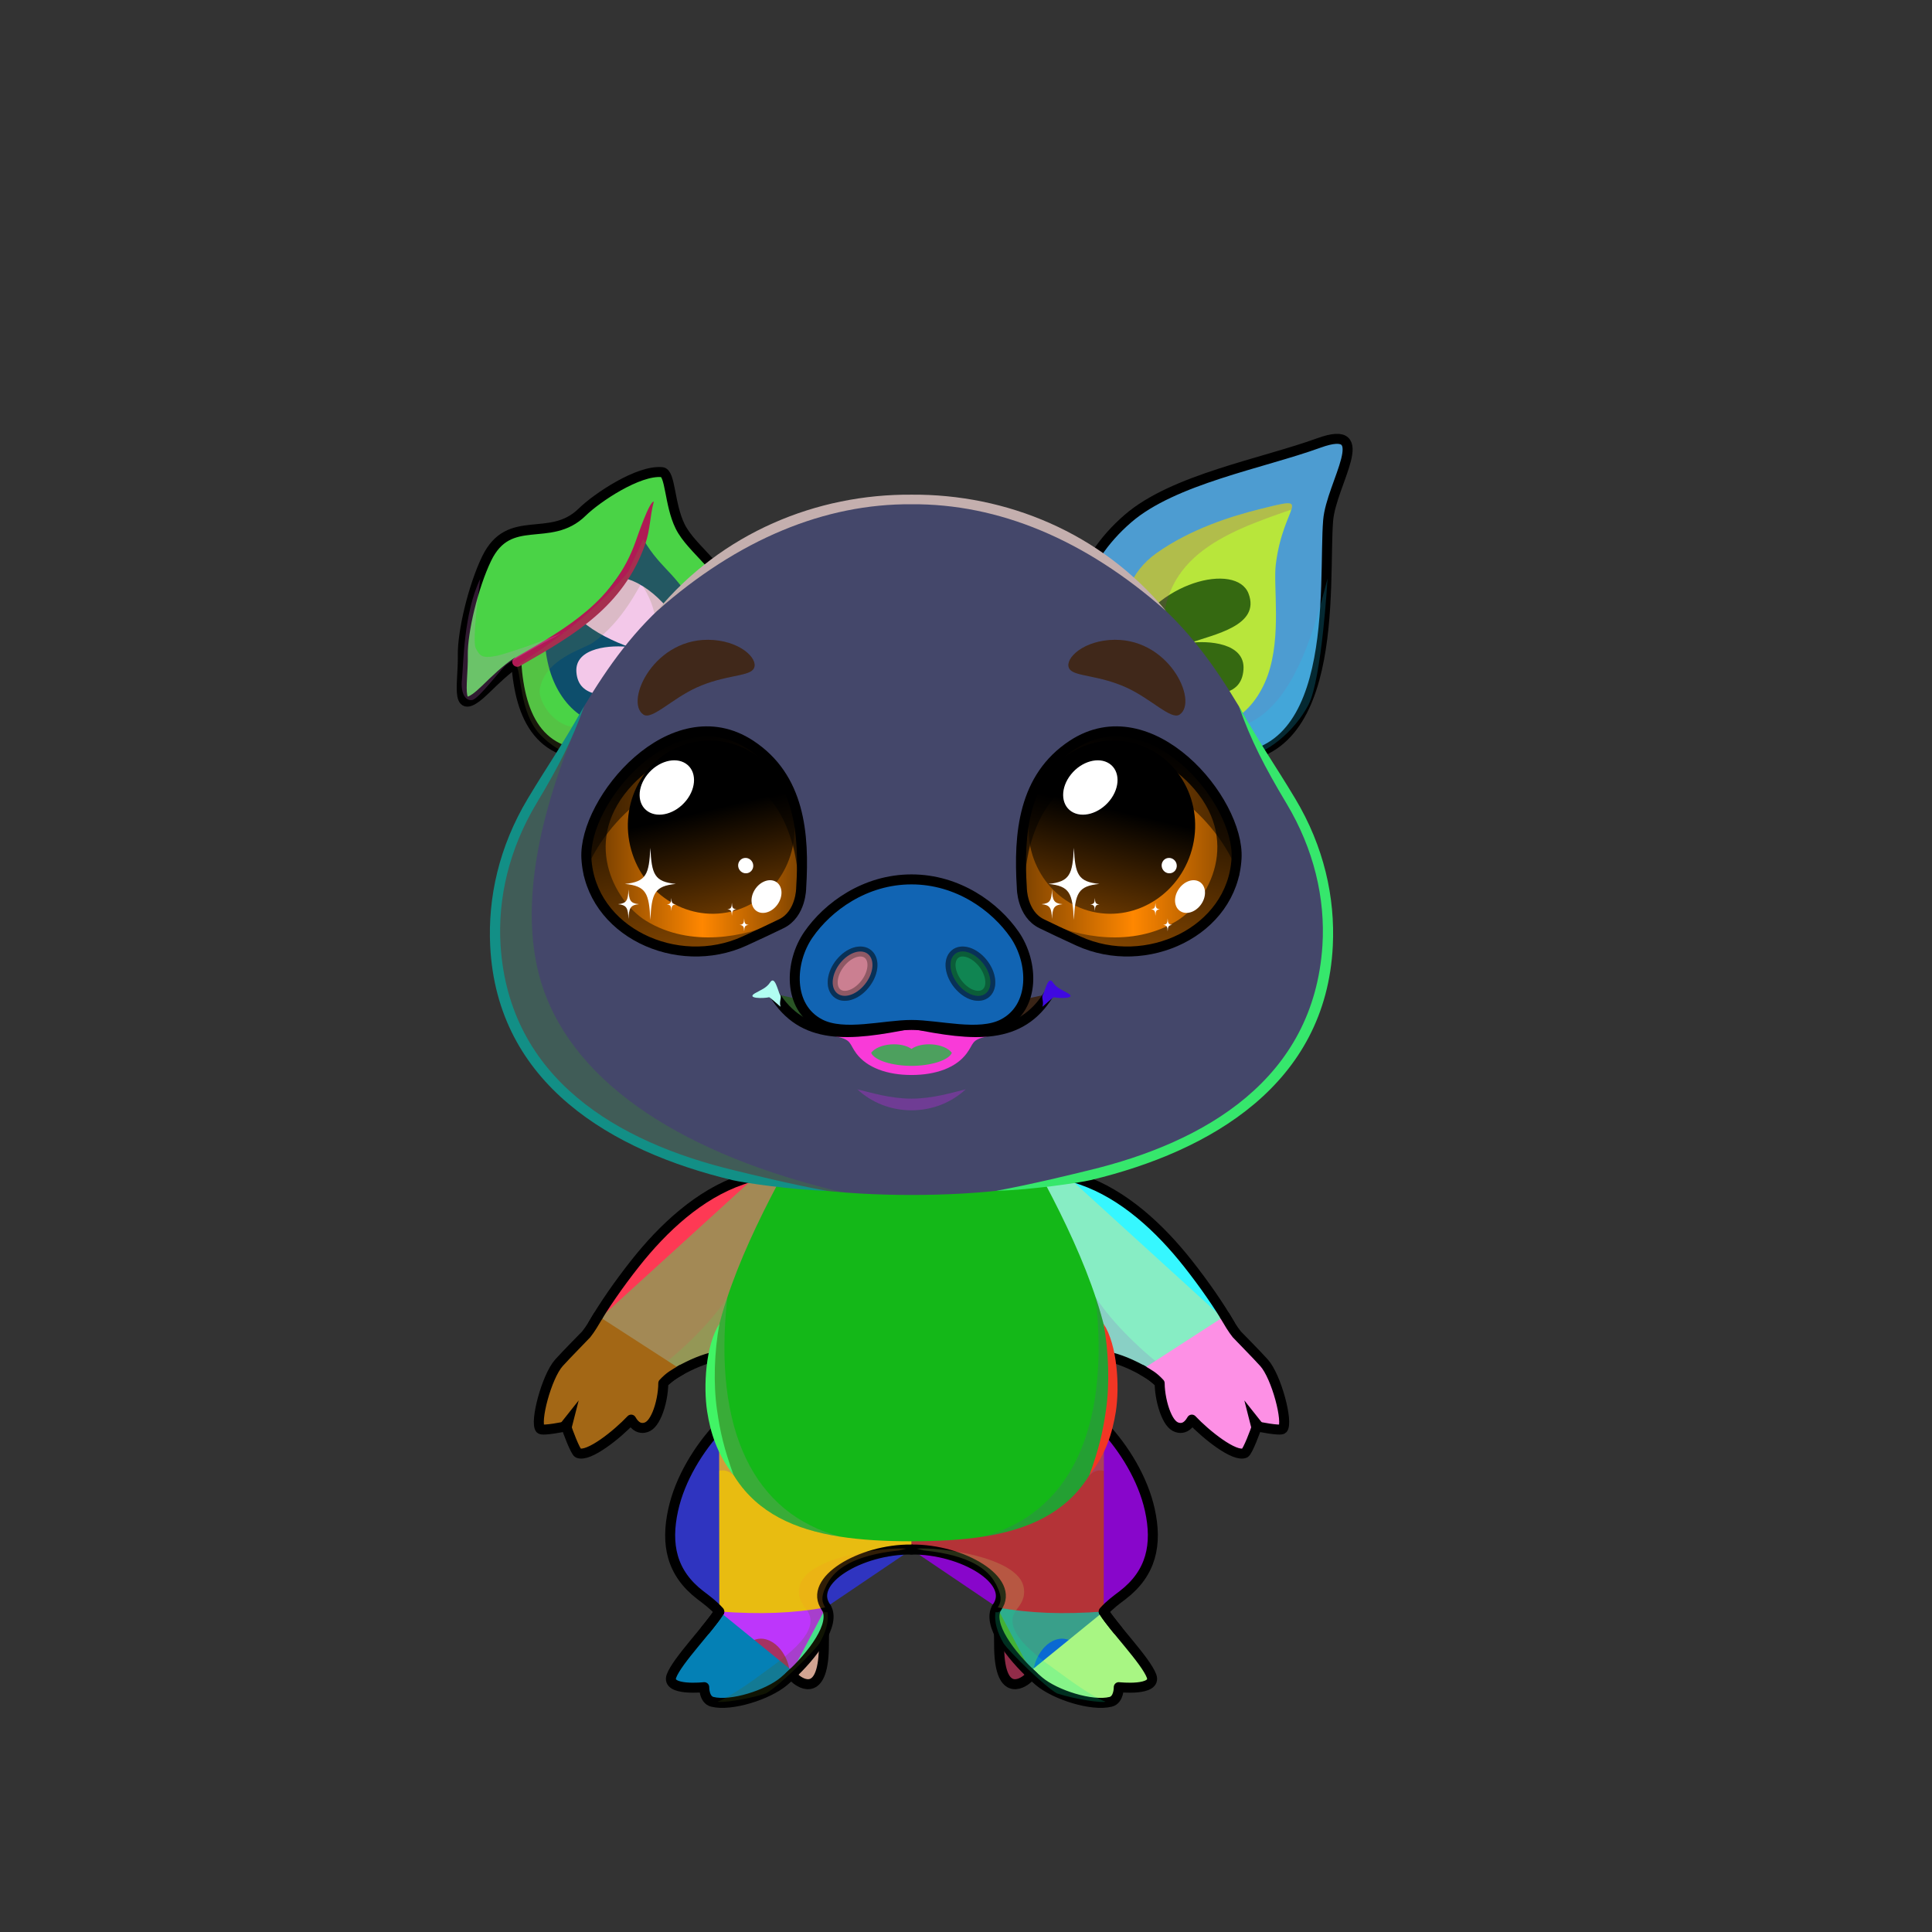 <svg xmlns="http://www.w3.org/2000/svg" xmlns:xlink="http://www.w3.org/1999/xlink" style="shape-rendering:geometricPrecision; text-rendering:geometricPrecision; image-rendering:optimizeQuality; fill-rule:evenodd; clip-rule:evenodd" version="1.1" viewBox="0 0 29000 29000" xml:space="preserve"><rect x="0" y="0" width="29000" height="29000" fill="#333333" stroke="none"/><defs><style type="text/css">.HairBack-Pig0fil0 {fill:none}
.Tail-Pig0fil0 {fill:none}
.RightFoot-Pig0fil37 {fill:#635d40}
.RightFoot-Pig0fil38 {fill:#503221}
.RightFoot-Pig0fil39 {fill:url(#RightFoot-Pig0id227)}
.RightFoot-Pig0fil40 {fill:black}
.RightFoot-Pig0fil10 {fill:black;fill-opacity:0.2}
.RightFoot-Pig0fil0 {fill:none}
.RightFoot-Pig0str2 {stroke:black;stroke-width:150;stroke-linecap:round;stroke-linejoin:round}
.RightLeg-Pig0fil52 {fill:url(#RightLeg-Pig0id37)}
.RightLeg-Pig0fil10 {fill:black;fill-opacity:0.2}
.RightLeg-Pig0fil0 {fill:none}
.RightLeg-Pig0str2 {stroke:black;stroke-width:150;stroke-linecap:round;stroke-linejoin:round}
.LeftFoot-Pig0fil37 {fill:#635d40}
.LeftFoot-Pig0fil38 {fill:#503221}
.LeftFoot-Pig0fil57 {fill:url(#LeftFoot-Pig0id220)}
.LeftFoot-Pig0fil40 {fill:black}
.LeftFoot-Pig0fil10 {fill:black;fill-opacity:0.2}
.LeftFoot-Pig0fil0 {fill:none}
.LeftFoot-Pig0str2 {stroke:black;stroke-width:150;stroke-linecap:round;stroke-linejoin:round}
.LeftLeg-Pig0fil62 {fill:url(#LeftLeg-Pig0id49)}
.LeftLeg-Pig0fil10 {fill:black;fill-opacity:0.2}
.LeftLeg-Pig0fil0 {fill:none}
.LeftLeg-Pig0str2 {stroke:black;stroke-width:150;stroke-linecap:round;stroke-linejoin:round}
.RightHand-Pig0fil68 {fill:url(#RightHand-Pig0id57)}
.RightHand-Pig0fil10 {fill:black;fill-opacity:0.2}
.RightHand-Pig0fil0 {fill:none}
.RightHand-Pig0str0 {stroke:black;stroke-width:150;stroke-linecap:round;stroke-linejoin:round}
.RightPaw-Pig0fil74 {fill:url(#RightPaw-Pig0id25)}
.RightPaw-Pig0fil10 {fill:black;fill-opacity:0.2}
.RightPaw-Pig0fil75 {fill:url(#RightPaw-Pig0id217)}
.RightPaw-Pig0fil40 {fill:black}
.RightPaw-Pig0fil0 {fill:none}
.RightPaw-Pig0str2 {stroke:black;stroke-width:150;stroke-linecap:round;stroke-linejoin:round}
.LeftHand-Pig0fil79 {fill:url(#LeftHand-Pig0id22)}
.LeftHand-Pig0fil10 {fill:black;fill-opacity:0.2}
.LeftHand-Pig0fil0 {fill:none}
.LeftHand-Pig0str0 {stroke:black;stroke-width:150;stroke-linecap:round;stroke-linejoin:round}
.Body-Pig0fil83 {fill:url(#Body-Pig0id42)}
.Body-Pig0fil10 {fill:black;fill-opacity:0.2}
.Body-Pig0fil84 {fill:black;fill-rule:nonzero}
.LeftPaw-Pig0fil91 {fill:url(#LeftPaw-Pig0id70)}
.LeftPaw-Pig0fil10 {fill:black;fill-opacity:0.2}
.LeftPaw-Pig0fil92 {fill:url(#LeftPaw-Pig0id209)}
.LeftPaw-Pig0fil40 {fill:black}
.LeftPaw-Pig0fil0 {fill:none}
.LeftPaw-Pig0str2 {stroke:black;stroke-width:150;stroke-linecap:round;stroke-linejoin:round}
.Ears-Pig0fil97 {fill:url(#Ears-Pig0id127)}
.Ears-Pig0fil98 {fill:url(#Ears-Pig0id78)}
.Ears-Pig0fil84 {fill:black;fill-rule:nonzero}
.Ears-Pig0fil10 {fill:black;fill-opacity:0.2}
.Ears-Pig0fil100 {fill:url(#Ears-Pig0id87)}
.Ears-Pig0fil101 {fill:url(#Ears-Pig0id48)}
.Ears-Pig0fil96 {fill:url(#Ears-Pig0id59)}
.Ears-Pig0str0 {stroke:black;stroke-width:150;stroke-linecap:round;stroke-linejoin:round}
.Ears-Pig0fil99 {fill:url(#Ears-Pig0id88)}
.Head-Pig0fil160 {fill:url(#Head-Pig0id50)}
.Head-Pig0fil10 {fill:black;fill-opacity:0.2}
.Head-Pig0fil84 {fill:black;fill-rule:nonzero}
.Mouth-Pig9fil169 {fill:black}
.Mouth-Pig9fil171 {fill:#FF9999}
.Mouth-Pig9fil170 {fill:black;fill-rule:nonzero;fill-opacity:0.302}
.Mouth-Pig9fil0 {fill:none}
.Mouth-Pig9str0 {stroke:black;stroke-width:150;stroke-linecap:round;stroke-linejoin:round}
.EyesClosed-Pig3fil38 {fill:#503221}
.EyesClosed-Pig3fil10 {fill:black;fill-opacity:0.2}
.EyesClosed-Pig3fil84 {fill:black;fill-rule:nonzero}
.Eyes-Pig3fil192 {fill:url(#Eyes-Pig3id177)}
.Eyes-Pig3fil190 {fill:url(#Eyes-Pig3id118)}
.Eyes-Pig3fil193 {fill:url(#Eyes-Pig3id104)}
.Eyes-Pig3fil148 {fill:black;fill-opacity:0.502}
.Eyes-Pig3fil173 {fill:white}
.Eyes-Pig3fil194 {fill:url(#Eyes-Pig3id175)}
.Eyes-Pig3fil195 {fill:url(#Eyes-Pig3id90)}
.Eyes-Pig3fil196 {fill:url(#Eyes-Pig3id93)}
.Eyes-Pig3fil0 {fill:none}
.Eyes-Pig3str0 {stroke:black;stroke-width:150;stroke-linecap:round;stroke-linejoin:round}
.Moustache-Pig0fil0 {fill:none}
.Nose-Pig1fil238 {fill:url(#Nose-Pig1id180)}
.Nose-Pig1str0 {stroke:black;stroke-width:150;stroke-linecap:round;stroke-linejoin:round}
.Nose-Pig1fil26 {fill:black;fill-opacity:0.302}
.Nose-Pig1str3 {stroke:black;stroke-width:150;stroke-linecap:round;stroke-linejoin:round;stroke-opacity:0.302}
.Nose-Pig1fil237 {fill:none}
.Hair-Pig0fil0 {fill:none}
</style><linearGradient gradientUnits="objectBoundingBox" id="RightFoot-Pig0id227" x1="50%" x2="50%" xlink:href="#RightFoot-Pig0id0" y1="100%" y2="0%">
  </linearGradient><linearGradient gradientUnits="objectBoundingBox" id="RightLeg-Pig0id37" x1="50%" x2="50%" xlink:href="#RightLeg-Pig0id2" y1="100%" y2="0%">
  </linearGradient><linearGradient gradientUnits="objectBoundingBox" id="LeftFoot-Pig0id220" x1="50%" x2="50%" xlink:href="#LeftFoot-Pig0id0" y1="100%" y2="0%">
  </linearGradient><linearGradient gradientUnits="objectBoundingBox" id="LeftLeg-Pig0id49" x1="50%" x2="50%" xlink:href="#LeftLeg-Pig0id2" y1="100%" y2="0%">
  </linearGradient><linearGradient gradientUnits="objectBoundingBox" id="RightHand-Pig0id57" x1="30.124%" x2="69.876%" xlink:href="#RightHand-Pig0id22" y1="2.322%" y2="97.678%">
  </linearGradient><linearGradient gradientUnits="objectBoundingBox" id="RightPaw-Pig0id25" x1="81.883%" x2="18.117%" y1="89.198%" y2="10.802%">
   <stop offset="0" style="stop-opacity:1; stop-color:#242010"/>
   <stop offset="0.62" style="stop-opacity:1; stop-color:#4a4324"/>
   <stop offset="1" style="stop-opacity:1; stop-color:#4a4324"/>
  </linearGradient><linearGradient gradientUnits="objectBoundingBox" id="RightPaw-Pig0id217" x1="50%" x2="50%" xlink:href="#RightPaw-Pig0id0" y1="100%" y2="0%">
  </linearGradient><linearGradient gradientUnits="objectBoundingBox" id="LeftHand-Pig0id22" x1="69.876%" x2="30.124%" y1="2.322%" y2="97.678%">
   <stop offset="0" style="stop-opacity:1; stop-color:#242010"/>
   <stop offset="0.02" style="stop-opacity:1; stop-color:#242010"/>
   <stop offset="0.922" style="stop-opacity:1; stop-color:#4a4324"/>
   <stop offset="1" style="stop-opacity:1; stop-color:#4a4324"/>
  </linearGradient><linearGradient gradientUnits="objectBoundingBox" id="Body-Pig0id42" x1="50%" x2="50%" y1="0%" y2="100%">
   <stop offset="0" style="stop-opacity:1; stop-color:#242010"/>
   <stop offset="0.031" style="stop-opacity:1; stop-color:#242010"/>
   <stop offset="0.529" style="stop-opacity:1; stop-color:#4a4324"/>
   <stop offset="1" style="stop-opacity:1; stop-color:#635d40"/>
  </linearGradient><linearGradient gradientUnits="objectBoundingBox" id="LeftPaw-Pig0id70" x1="18.117%" x2="81.883%" xlink:href="#LeftPaw-Pig0id25" y1="89.198%" y2="10.802%">
  </linearGradient><linearGradient gradientUnits="objectBoundingBox" id="LeftPaw-Pig0id209" x1="50%" x2="50%" xlink:href="#LeftPaw-Pig0id0" y1="100%" y2="0%">
  </linearGradient><linearGradient gradientUnits="userSpaceOnUse" id="Ears-Pig0id127" x1="8229.04" x2="10507.1" xlink:href="#Ears-Pig0id87" y1="9040.05" y2="9922.57">
  </linearGradient><linearGradient gradientUnits="userSpaceOnUse" id="Ears-Pig0id78" x1="8719.43" x2="10323.1" xlink:href="#Ears-Pig0id35" y1="9204.8" y2="9912.1">
  </linearGradient><linearGradient gradientUnits="userSpaceOnUse" id="Ears-Pig0id48" x1="18679.9" x2="17016.7" xlink:href="#Ears-Pig0id35" y1="9189.14" y2="9922.68">
  </linearGradient><linearGradient gradientUnits="userSpaceOnUse" id="Ears-Pig0id59" x1="10548.3" x2="7336.38" xlink:href="#Ears-Pig0id3" y1="10473.3" y2="7943.14">
  </linearGradient><linearGradient gradientUnits="userSpaceOnUse" id="Ears-Pig0id88" x1="16589.4" x2="19906.6" xlink:href="#Ears-Pig0id3" y1="10318.1" y2="7642.67">
  </linearGradient><linearGradient gradientUnits="objectBoundingBox" id="Head-Pig0id50" x1="50%" x2="50%" xlink:href="#Head-Pig0id3" y1="100%" y2="0%">
  </linearGradient><linearGradient gradientUnits="userSpaceOnUse" id="Eyes-Pig3id177" x1="16548.6" x2="17276.1" xlink:href="#Eyes-Pig3id148" y1="14169.8" y2="11077">
  </linearGradient><linearGradient gradientUnits="objectBoundingBox" id="Eyes-Pig3id118" x1="100%" x2="0%" xlink:href="#Eyes-Pig3id10" y1="50%" y2="50%">
  </linearGradient><linearGradient gradientUnits="userSpaceOnUse" id="Eyes-Pig3id104" x1="16988.9" x2="16389" xlink:href="#Eyes-Pig3id45" y1="11146.2" y2="13685.3">
  </linearGradient><linearGradient gradientUnits="userSpaceOnUse" id="Eyes-Pig3id175" x1="10815.3" x2="10087.8" xlink:href="#Eyes-Pig3id148" y1="14169.8" y2="11077">
  </linearGradient><linearGradient gradientUnits="userSpaceOnUse" id="Eyes-Pig3id90" x1="9091.21" x2="11978.6" xlink:href="#Eyes-Pig3id10" y1="12662.2" y2="12662.2">
  </linearGradient><linearGradient gradientUnits="userSpaceOnUse" id="Eyes-Pig3id93" x1="10375" x2="10974.8" xlink:href="#Eyes-Pig3id45" y1="11146.2" y2="13685.3">
  </linearGradient><linearGradient gradientUnits="userSpaceOnUse" id="Nose-Pig1id180" x1="13681.9" x2="13681.9" xlink:href="#Nose-Pig1id151" y1="13199.9" y2="15456.7">
  </linearGradient><linearGradient gradientUnits="userSpaceOnUse" id="RightFoot-Pig0id0" x1="16257.8" x2="16257.8" y1="21560.3" y2="23683.4">
   <stop offset="0" style="stop-opacity:1; stop-color:#503221"/>
   <stop offset="1" style="stop-opacity:1; stop-color:#75513c"/>
  </linearGradient><linearGradient gradientUnits="userSpaceOnUse" id="RightLeg-Pig0id2" x1="11782.6" x2="11782.6" y1="24212.9" y2="21311.8">
   <stop offset="0" style="stop-opacity:1; stop-color:#635d40"/>
   <stop offset="0.388" style="stop-opacity:1; stop-color:#635d40"/>
   <stop offset="1" style="stop-opacity:1; stop-color:#4a4324"/>
  </linearGradient><linearGradient gradientUnits="userSpaceOnUse" id="LeftFoot-Pig0id0" x1="16257.8" x2="16257.8" y1="21560.3" y2="23683.4">
   <stop offset="0" style="stop-opacity:1; stop-color:#503221"/>
   <stop offset="1" style="stop-opacity:1; stop-color:#75513c"/>
  </linearGradient><linearGradient gradientUnits="userSpaceOnUse" id="LeftLeg-Pig0id2" x1="11782.6" x2="11782.6" y1="24212.9" y2="21311.8">
   <stop offset="0" style="stop-opacity:1; stop-color:#635d40"/>
   <stop offset="0.388" style="stop-opacity:1; stop-color:#635d40"/>
   <stop offset="1" style="stop-opacity:1; stop-color:#4a4324"/>
  </linearGradient><linearGradient gradientUnits="objectBoundingBox" id="RightHand-Pig0id22" x1="69.876%" x2="30.124%" y1="2.322%" y2="97.678%">
   <stop offset="0" style="stop-opacity:1; stop-color:#242010"/>
   <stop offset="0.02" style="stop-opacity:1; stop-color:#242010"/>
   <stop offset="0.922" style="stop-opacity:1; stop-color:#4a4324"/>
   <stop offset="1" style="stop-opacity:1; stop-color:#4a4324"/>
  </linearGradient><linearGradient gradientUnits="userSpaceOnUse" id="RightPaw-Pig0id0" x1="16257.8" x2="16257.8" y1="21560.3" y2="23683.4">
   <stop offset="0" style="stop-opacity:1; stop-color:#503221"/>
   <stop offset="1" style="stop-opacity:1; stop-color:#75513c"/>
  </linearGradient><linearGradient gradientUnits="objectBoundingBox" id="LeftPaw-Pig0id25" x1="81.883%" x2="18.117%" y1="89.198%" y2="10.802%">
   <stop offset="0" style="stop-opacity:1; stop-color:#242010"/>
   <stop offset="0.62" style="stop-opacity:1; stop-color:#4a4324"/>
   <stop offset="1" style="stop-opacity:1; stop-color:#4a4324"/>
  </linearGradient><linearGradient gradientUnits="userSpaceOnUse" id="LeftPaw-Pig0id0" x1="16257.8" x2="16257.8" y1="21560.3" y2="23683.4">
   <stop offset="0" style="stop-opacity:1; stop-color:#503221"/>
   <stop offset="1" style="stop-opacity:1; stop-color:#75513c"/>
  </linearGradient><linearGradient gradientUnits="userSpaceOnUse" id="Ears-Pig0id87" x1="19389.4" x2="16838.7" y1="8704.63" y2="9733.71">
   <stop offset="0" style="stop-opacity:1; stop-color:#F8C5C3"/>
   <stop offset="1" style="stop-opacity:1; stop-color:#CC8C8C"/>
  </linearGradient><linearGradient gradientUnits="userSpaceOnUse" id="Ears-Pig0id35" x1="19023.8" x2="17495" y1="9075.79" y2="10175.1">
   <stop offset="0" style="stop-opacity:1; stop-color:#E79C98"/>
   <stop offset="1" style="stop-opacity:1; stop-color:#B86868"/>
  </linearGradient><linearGradient gradientUnits="userSpaceOnUse" id="Ears-Pig0id3" x1="18922.8" x2="18922.8" y1="11187.2" y2="5413.87">
   <stop offset="0" style="stop-opacity:1; stop-color:#242010"/>
   <stop offset="0.388" style="stop-opacity:1; stop-color:#4a4324"/>
   <stop offset="1" style="stop-opacity:1; stop-color:#635d40"/>
  </linearGradient><linearGradient gradientUnits="userSpaceOnUse" id="Head-Pig0id3" x1="18922.8" x2="18922.8" y1="11187.2" y2="5413.87">
   <stop offset="0" style="stop-opacity:1; stop-color:#242010"/>
   <stop offset="0.388" style="stop-opacity:1; stop-color:#4a4324"/>
   <stop offset="1" style="stop-opacity:1; stop-color:#635d40"/>
  </linearGradient><linearGradient gradientUnits="userSpaceOnUse" id="Eyes-Pig3id148" x1="16641" x2="17334.4" y1="14255.9" y2="11076.2">
   <stop offset="0" style="stop-opacity:1; stop-color:#804400"/>
   <stop offset="1" style="stop-opacity:1; stop-color:black"/>
  </linearGradient><linearGradient gradientUnits="userSpaceOnUse" id="Eyes-Pig3id10" x1="15305.7" x2="18262.7" y1="12539.6" y2="12539.6">
   <stop offset="0" style="stop-opacity:1; stop-color:#804400"/>
   <stop offset="0.502" style="stop-opacity:1; stop-color:#ff8700"/>
   <stop offset="1" style="stop-opacity:1; stop-color:#804400"/>
  </linearGradient><linearGradient gradientUnits="userSpaceOnUse" id="Eyes-Pig3id45" x1="16680.3" x2="16680.3" y1="11243.5" y2="13543.4">
   <stop offset="0" style="stop-opacity:1; stop-color:black"/>
   <stop offset="0.4" style="stop-opacity:1; stop-color:black"/>
   <stop offset="1" style="stop-opacity:1; stop-color:#663600"/>
  </linearGradient><linearGradient gradientUnits="userSpaceOnUse" id="Nose-Pig1id151" x1="13681.9" x2="13681.9" y1="13554.2" y2="15469.2">
   <stop offset="0" style="stop-opacity:1; stop-color:#FFCCCC"/>
   <stop offset="1" style="stop-opacity:1; stop-color:#DB9092"/>
  </linearGradient></defs><g id="HairBack-Pig0">
 <animateTransform additive="sum" attributeName="transform" dur="10" repeatCount="indefinite" type="translate" values="0;0 200;0;0 200;0;0 200;0;0 200;0"/>
  <rect class="HairBack-Pig0fil0" height="890" width="890" x="13237" y="6590"/>
  <rect class="HairBack-Pig0fil0" height="890" width="890" x="13237" y="6590"/>
 </g><g id="Tail-Pig0">
  <rect class="Tail-Pig0fil0" height="900" width="900" x="13232" y="22153"/>
 </g><g id="RightFoot-Pig0">
  <path class="RightFoot-Pig0fil37" d="M16559 24190c54,65 143,233 174,292 62,268 -152,365 -298,365 -143,0 -686,-98 -894,289 -330,-192 -541,-572 -540,-565 -22,-43 -41,-85 -54,-126 -58,-176 -10,-247 31,-317 480,-107 1078,-83 1581,62z" style="fill:#399f8a"/>
  <path class="RightFoot-Pig0fil38" d="M15011 24496c-3,101 -14,73 -14,176 -5,821 346,600 430,523 12,-11 59,-71 57,-73 -109,-146 -274,-300 -473,-626z" style="fill:#a6a694"/>
  <path class="RightFoot-Pig0fil0 RightFoot-Pig0str2" d="M14995 24537c1,45 2,90 2,135 -5,821 346,600 430,523 4,-4 19,-23 37,-48" style="fill:#922c49"/>
  <path class="RightFoot-Pig0fil39" d="M16756 24466c0,0 -225,-105 -294,-5 -54,78 49,353 -47,353 -106,0 -310,-245 -509,-215 -288,43 -418,429 -384,506 35,82 343,409 763,435 419,26 490,-14 487,-39 -3,-24 42,-150 42,-150 0,0 458,-59 491,-95 100,-109 -467,-691 -549,-790z" style="fill:#0a69d2"/>
  <polygon class="RightFoot-Pig0fil40" points="16740,25393 16571,24994 16934,25330 "/>
  <path class="RightFoot-Pig0fil0 RightFoot-Pig0str2" d="M16567 24189c147,241 633,739 718,969 84,231 -492,167 -492,167 0,0 5,189 -122,220 -281,70 -831,-103 -1075,-309 -49,-41 -99,-87 -150,-135" style="fill:#a8f683"/>
  <path class="RightFoot-Pig0fil0 RightFoot-Pig0str2" d="M16567 24189c45,73 121,170 208,277m-1262 697c-341,-311 -707,-789 -548,-1037" style="fill:#54a31a"/>
  <path class="RightFoot-Pig0fil10" d="M15252 24171c-250,336 427,769 691,965 282,210 555,378 651,406 -45,23 -445,-31 -727,-123 -179,-96 -710,-617 -803,-752 -94,-163 -147,-331 -119,-480 10,-21 22,-40 33,-59 85,-7 193,-3 274,43z" style="fill:#01eda1"/>
 </g><g id="LeftFoot-Pig0">
  <path class="LeftFoot-Pig0fil37" d="M10805 24190c-54,65 -143,233 -174,292 -62,268 152,365 298,365 143,0 685,-98 894,289 330,-192 541,-572 540,-565 22,-43 40,-85 54,-126 58,-176 10,-247 -31,-317 -480,-107 -1078,-83 -1581,62z" style="fill:#bd36fb"/>
  <path class="LeftFoot-Pig0fil38" d="M12353 24496c3,101 14,73 14,176 5,821 -346,600 -430,523 -12,-11 -59,-71 -57,-73 109,-146 274,-300 473,-626z" style="fill:#760b29"/>
  <path class="LeftFoot-Pig0fil0 LeftFoot-Pig0str2" d="M12369 24537c-1,45 -2,90 -2,135 5,821 -346,600 -430,523 -4,-4 -19,-23 -37,-48" style="fill:#d2a492"/>
  <path class="LeftFoot-Pig0fil57" d="M10608 24466c0,0 225,-105 294,-5 54,78 -49,353 47,353 106,0 309,-245 509,-215 288,43 418,429 384,506 -35,82 -343,409 -763,435 -419,26 -490,-14 -487,-39 3,-24 -42,-150 -42,-150 0,0 -458,-59 -491,-95 -101,-109 467,-691 549,-790z" style="fill:#a53261"/>
  <polygon class="LeftFoot-Pig0fil40" points="10624,25393 10793,24994 10430,25330 "/>
  <path class="LeftFoot-Pig0fil0 LeftFoot-Pig0str2" d="M10797 24189c-147,241 -633,739 -718,969 -85,231 492,167 492,167 0,0 -5,189 122,220 281,70 831,-103 1075,-309 49,-41 99,-87 150,-135" style="fill:#0480b5"/>
  <path class="LeftFoot-Pig0fil0 LeftFoot-Pig0str2" d="M10797 24189c-45,73 -121,170 -208,277m1262 697c341,-311 707,-789 548,-1037" style="fill:#45fea8"/>
  <path class="LeftFoot-Pig0fil10" d="M12112 24171c250,336 -428,769 -691,965 -282,210 -555,378 -651,406 45,23 444,-31 727,-123 179,-96 710,-617 803,-752 94,-163 147,-331 119,-480 -10,-21 -22,-40 -33,-59 -85,-7 -193,-3 -274,43z" style="fill:#54650f"/>
 </g><g id="RightLeg-Pig0">
  <path class="RightLeg-Pig0fil52" d="M16570 21416c0,0 1181,1189 570,2176 -128,221 -511,470 -581,598 -599,44 -1104,27 -1581,-62 45,-78 82,-155 -44,-376 -113,-198 -400,-446 -1252,-493 0,-147 0,-280 0,-522 373,-788 1598,-1745 2888,-1321z" style="fill:#b43337"/>
  <path class="RightLeg-Pig0fil10" d="M17192 23421c67,-141 106,-290 107,-439 2,-734 -540,-1374 -869,-1659l-157 688c26,45 52,90 79,136 387,-391 947,832 840,1274z" style="fill:#8e70e3"/>
  <path class="RightLeg-Pig0fil0 RightLeg-Pig0str2" d="M16570 21416c303,324 585,778 689,1246 115,521 25,950 -408,1282 -95,72 -194,144 -284,245m-1602 -63c284,-396 -518,-875 -1283,-867" style="fill:#8806cb"/>
  <path class="RightLeg-Pig0fil10" d="M13760 23246c341,-28 1532,124 1607,584 27,166 -52,256 -115,341 -93,-12 -184,-26 -274,-43 40,-70 74,-140 -11,-313 -8,-22 -19,-42 -33,-62l0 -1c-104,-182 -357,-408 -1066,-479 -35,-9 -71,-18 -108,-27z" style="fill:#c6e66e"/>
 </g><g id="LeftLeg-Pig0">
  <path class="LeftLeg-Pig0fil62" d="M10794 21416c0,0 -1181,1189 -570,2176 128,221 511,470 581,598 599,44 1104,27 1581,-62 -45,-78 -82,-155 44,-376 113,-198 400,-446 1252,-493 0,-147 0,-280 0,-522 -373,-788 -1598,-1745 -2888,-1321z" style="fill:#e8bc11"/>
  <path class="LeftLeg-Pig0fil10" d="M10172 23421c-67,-141 -106,-290 -107,-439 -2,-734 540,-1374 869,-1659l157 688c-26,45 -53,90 -79,136 -388,-391 -947,832 -840,1274z" style="fill:#7028e0"/>
  <path class="LeftLeg-Pig0fil0 LeftLeg-Pig0str2" d="M10794 21416c-303,324 -586,778 -689,1246 -115,521 -25,950 408,1282 95,72 193,144 284,245m1602 -63c-284,-396 517,-875 1283,-867" style="fill:#2f34c0"/>
  <path class="LeftLeg-Pig0fil10" d="M13604 23246c-341,-28 -1532,124 -1607,584 -27,166 52,256 115,341 93,-12 184,-26 274,-43 -40,-70 -74,-140 11,-313 8,-22 19,-42 33,-62l0 -1c104,-182 357,-408 1066,-479 35,-9 71,-18 108,-27z" style="fill:#f59720"/>
 </g><g id="RightHand-Pig0">
 <animateTransform additive="sum" attributeName="transform" dur="10" repeatCount="indefinite" type="translate" values="0;0 200;0;0 200;0;0 200;0;0 200;0"/>
  <path class="RightHand-Pig0fil68" d="M16231 17709c1005,345 1816,1398 2255,2162 -88,184 -847,720 -1129,836 -543,-402 -1045,-430 -1469,-362 -742,120 -1353,-1920 -931,-2545 422,-21 934,-40 1274,-91z" style="fill:#87edc4"/>
  <path class="RightHand-Pig0fil10" d="M17342 20696c-537,-391 -1034,-418 -1454,-351 -171,28 -335,-59 -481,-217 -325,-472 753,-1098 1039,-656 258,399 723,837 1098,1116 3,2 22,18 34,27l-219 113c-8,-18 -14,-30 -17,-32z" style="fill:#955bc9"/>
  <path class="RightHand-Pig0fil0 RightHand-Pig0str0" d="M16477 20333c179,24 366,81 561,178 100,50 205,104 305,189m1121 -817c-161,-280 -388,-607 -632,-916 -422,-534 -963,-1039 -1601,-1258 -90,-31 -172,-59 -246,-84" style="fill:#36f7ff"/>
 </g><g id="LeftHand-Pig0">
 <animateTransform additive="sum" attributeName="transform" dur="10" repeatCount="indefinite" type="translate" values="0;0 200;0;0 200;0;0 200;0;0 200;0"/>
  <path class="LeftHand-Pig0fil79" d="M11133 17709c-1005,345 -1817,1398 -2255,2162 88,184 847,720 1128,836 544,-402 1046,-430 1470,-362 742,120 1352,-1920 931,-2545 -422,-21 -934,-40 -1274,-91z" style="fill:#a38955"/>
  <path class="LeftHand-Pig0fil10" d="M10022 20696c537,-391 1034,-418 1454,-351 171,28 335,-59 481,-217 325,-472 -753,-1098 -1039,-656 -258,399 -723,837 -1098,1116 -3,2 -22,18 -34,27l219 113c8,-18 14,-30 17,-32z" style="fill:#5ace5a"/>
  <path class="LeftHand-Pig0fil0 LeftHand-Pig0str0" d="M10887 20333c-179,24 -366,81 -561,178 -100,50 -205,104 -305,189m-1121 -817c161,-280 388,-607 632,-916 422,-534 963,-1039 1601,-1258 90,-31 171,-59 246,-84" style="fill:#fe3954"/>
 </g><g id="Body-Pig0">
 <animateTransform additive="sum" attributeName="transform" dur="10" repeatCount="indefinite" type="translate" values="0;0 200;0;0 200;0;0 200;0;0 200;0"/>
  <path class="Body-Pig0fil83" d="M13682 23135c-1548,0 -2752,-291 -2993,-1956 -147,-1014 391,-2287 991,-3420 634,80 1289,123 2002,142 713,-19 1367,-62 2002,-142 600,1133 1137,2406 991,3420 -242,1665 -1445,1956 -2993,1956z" style="fill:#14b818"/>
  <path class="Body-Pig0fil10" d="M12621 23067c-1016,-156 -1749,-629 -1932,-1888 -75,-519 29,-1106 229,-1707 -223,2001 402,3257 1703,3595z" style="fill:#cf7dbc"/>
  <path class="Body-Pig0fil84" d="M11012 22144c-250,-321 -348,-641 -397,-954 -59,-377 -24,-998 184,-1320 -78,421 -93,905 -36,1298 50,341 104,572 249,976z" style="fill:#41f465"/>
  <path class="Body-Pig0fil10" d="M14743 23067c1016,-156 1749,-629 1932,-1888 75,-519 -29,-1106 -229,-1707 223,2001 -402,3257 -1703,3595z" style="fill:#6844a1"/>
  <path class="Body-Pig0fil84" d="M16352 22144c250,-321 347,-641 397,-954 59,-377 24,-998 -184,-1320 78,421 93,905 36,1298 -50,341 -104,572 -249,976z" style="fill:#f23624"/>
 </g><g id="RightPaw-Pig0">
 <animateTransform additive="sum" attributeName="transform" dur="10" repeatCount="indefinite" type="translate" values="0;0 200;0;0 200;0;0 200;0;0 200;0"/>
  <path class="RightPaw-Pig0fil74" d="M18486 19871c155,269 247,281 434,498 211,244 446,948 341,1067 -34,39 -389,8 -389,8 -15,58 -145,373 -188,392 -161,73 -598,-324 -814,-554 -63,111 -195,178 -216,147 -79,-27 -146,-195 -211,-374 -34,-92 -45,-318 -86,-348 139,-387 621,-775 1129,-836z" style="fill:#5e45d2"/>
  <path class="RightPaw-Pig0fil10" d="M17452 20518c31,24 62,48 92,70 4,3 39,31 43,34 13,14 26,28 39,43 79,93 97,228 104,283 2,13 3,21 4,24 -2,92 -166,169 -227,208 0,-8 -67,-223 -116,-364 0,-31 3,-54 -7,-90 -9,-6 -18,-13 -27,-19 23,-64 55,-127 95,-189z" style="fill:#74e25e"/>
  <path class="RightPaw-Pig0fil75" d="M18910 20358c-402,-76 -337,407 -242,635 -239,-309 -538,-414 -692,-297 -104,79 -113,131 -203,226 -99,104 -339,-108 -394,-184 -18,147 139,645 275,691 21,31 153,-36 216,-147 216,230 653,627 814,554 43,-19 173,-334 188,-392 0,0 355,31 389,-8 109,-123 -135,-862 -351,-1078z" style="fill:#02f566"/>
  <path class="RightPaw-Pig0fil10" d="M18804 21498c-67,307 -352,47 -875,-255 4,66 -100,45 -131,-12 -41,-92 -52,-190 -68,-283 -88,22 -225,-79 -303,-156 -5,-5 -11,-11 -16,-16 49,174 144,541 243,653 90,2 173,-72 216,-147 199,212 579,572 803,508 84,-24 78,-133 131,-292z" style="fill:#99cae0"/>
  <path class="RightPaw-Pig0fil0 RightPaw-Pig0str2" d="M17136 20561c121,75 170,94 271,202 1,149 38,330 93,461 54,128 115,197 196,208 55,8 128,-6 194,-123 208,221 642,571 796,501 41,-19 164,-344 179,-400 0,0 356,75 389,38 86,-99 -94,-785 -280,-992 -109,-122 -404,-420 -409,-427 -68,-85 -123,-182 -179,-276" style="fill:#fd90e5"/>
  <polygon class="RightPaw-Pig0fil40" points="18796,21484 18678,21021 18973,21393 "/>
 </g><g id="LeftPaw-Pig0">
 <animateTransform additive="sum" attributeName="transform" dur="10" repeatCount="indefinite" type="translate" values="0;0 200;0;0 200;0;0 200;0;0 200;0"/>
  <path class="LeftPaw-Pig0fil91" d="M8878 19871c-155,269 -247,281 -434,498 -211,244 -446,948 -341,1067 34,39 388,8 388,8 16,58 146,373 189,392 161,73 598,-324 814,-554 63,111 195,178 216,147 79,-27 146,-195 211,-374 34,-92 45,-318 85,-348 -138,-387 -621,-775 -1128,-836z" style="fill:#5c4468"/>
  <path class="LeftPaw-Pig0fil10" d="M9912 20518c-31,24 -62,48 -92,70 -4,3 -39,31 -43,34 -14,14 -27,28 -39,43 -79,93 -97,228 -104,283 -2,13 -3,21 -4,24 2,92 166,169 226,208 0,-8 68,-223 117,-364 -1,-31 -3,-54 7,-90 9,-6 18,-13 26,-19 -22,-64 -54,-127 -94,-189z" style="fill:#dd2391"/>
  <path class="LeftPaw-Pig0fil92" d="M8454 20358c401,-76 337,407 242,635 239,-309 538,-414 692,-297 104,79 113,131 203,226 99,104 339,-108 394,-184 18,147 -140,645 -275,691 -21,31 -153,-36 -216,-147 -216,230 -653,627 -814,554 -43,-19 -173,-334 -189,-392 0,0 -354,31 -388,-8 -109,-123 135,-862 351,-1078z" style="fill:#b1d3db"/>
  <path class="LeftPaw-Pig0fil10" d="M8560 21498c67,307 352,47 875,-255 -5,66 100,45 131,-12 40,-92 52,-190 68,-283 88,22 225,-79 303,-156 5,-5 11,-11 16,-16 -49,174 -144,541 -243,653 -90,2 -173,-72 -216,-147 -199,212 -579,572 -803,508 -84,-24 -79,-133 -131,-292z" style="fill:#8e80bf"/>
  <path class="LeftPaw-Pig0fil0 LeftPaw-Pig0str2" d="M10228 20561c-121,75 -170,94 -272,202 0,149 -37,330 -92,461 -55,128 -115,197 -196,208 -55,8 -128,-6 -194,-123 -208,221 -642,571 -797,501 -41,-19 -163,-344 -178,-400 0,0 -356,75 -389,38 -86,-99 94,-785 280,-992 109,-122 404,-420 409,-427 68,-85 123,-182 179,-276" style="fill:#a36715"/>
  <polygon class="LeftPaw-Pig0fil40" points="8568,21484 8686,21021 8391,21393 "/>
 </g><g id="Ears-Pig0">
 <animateTransform additive="sum" attributeName="transform" dur="10" repeatCount="indefinite" type="translate" values="0;0 200;0;0 200;0;0 200;0;0 200;0"/>
  <g id="_2993583589136">
   <path class="Ears-Pig0fil96 Ears-Pig0str0" d="M10857 9521c65,-174 108,-350 95,-495 -45,-484 -563,-759 -744,-1127 -162,-329 -142,-800 -271,-812 -355,-34 -979,385 -1198,600 -486,477 -1095,-4 -1435,699 -199,412 -363,1093 -357,1450 8,459 -145,985 345,508 139,-136 306,-296 458,-397 55,816 349,1509 1396,1366 611,-84 1538,-1138 1711,-1792z" style="fill:#4ad346"/>
   <path class="Ears-Pig0fil97" d="M10396 10042c69,-195 213,-527 134,-707 -321,-732 -592,-745 -876,-1244 -616,963 -811,1145 -1471,1611 17,160 49,320 106,469 209,552 756,956 1383,508 340,-242 724,-637 724,-637z" style="fill:#0d4e6c"/>
   <path class="Ears-Pig0fil98" d="M10392 9708c-227,-485 -621,-944 -1038,-1033 -186,238 -397,464 -619,647 187,169 488,313 714,391 -252,-34 -827,-5 -797,377 32,405 476,361 938,339 145,-190 636,-605 802,-721z" style="fill:#f3c8e9"/>
   <path class="Ears-Pig0fil84" d="M7803 9998c-35,20 -81,10 -102,-24 -22,-33 -11,-76 24,-96l35 -20c758,-436 1463,-841 1778,-1722 37,-103 213,-621 276,-606 -60,221 -51,416 -131,643 -329,933 -1060,1354 -1845,1805l-35 20z" style="fill:#b01a54"/>
   <path class="Ears-Pig0fil10" d="M9441 8557c17,16 -358,438 -781,787 -436,359 -921,646 -906,663 70,80 43,676 342,1006 167,184 387,296 362,249 -40,-74 364,-355 256,-346 -406,33 -637,-412 -613,-564 75,-467 663,-611 793,-702 477,-330 718,-902 732,-882 177,251 268,570 231,992 -11,134 370,6 678,-146 22,-106 28,-205 -5,-279 -321,-731 -592,-745 -876,-1243 -47,118 -175,371 -213,465z" style="fill:#80863d"/>
   <path class="Ears-Pig0fil10" d="M7209 8689c0,0 -127,921 -69,1038 58,116 95,158 296,121 201,-37 1009,-336 1050,-366 40,-31 -817,425 -907,515 -90,89 -392,484 -485,509 -94,25 -184,-81 -160,-308 24,-228 24,-995 275,-1509z" style="fill:#f086f8"/>
  </g>
  <g id="_2993583585776">
   <path class="Ears-Pig0fil99 Ears-Pig0str0" d="M16739 10086c0,0 -511,-815 -469,-1295 25,-285 286,-684 662,-1008 684,-590 2007,-823 2862,-1133 858,-312 188,608 142,1161 -77,936 219,3832 -1765,3543 -166,-25 -1443,-1088 -1432,-1268z" style="fill:#4d9cd1"/>
   <path class="Ears-Pig0fil100" d="M16921 10000c0,0 -375,-1119 437,-1696 511,-363 1127,-556 1542,-659 857,-213 362,-94 250,829 -40,327 88,1074 -121,1663 -210,589 -757,1019 -1384,542 -340,-258 -724,-679 -724,-679z" style="fill:#b8e63b"/>
   <path class="Ears-Pig0fil101" d="M16925 9645c404,-919 1635,-1209 1816,-735 184,483 -525,613 -873,740 252,-36 828,-6 797,402 -32,431 -476,384 -937,360 -146,-202 -637,-644 -803,-767z" style="fill:#356911"/>
   <path class="Ears-Pig0fil10" d="M19384 7649c-1043,358 -2033,735 -1924,2051 13,160 -301,42 -620,-143 -28,-377 36,-911 518,-1253 511,-363 1127,-556 1542,-659 437,-108 522,-131 486,-4 0,2 -1,4 -2,6l0 2z" style="fill:#961b8d"/>
   <path class="Ears-Pig0fil10" d="M19927 8683c0,0 -85,1503 -286,1895 -201,391 -645,771 -992,781 -347,10 -484,-432 -484,-432 1147,182 1546,-1418 1762,-2244z" style="fill:#1dcdfa"/>
  </g>
 </g><g id="Head-Pig0">
 <animateTransform additive="sum" attributeName="transform" dur="10" repeatCount="indefinite" type="translate" values="0;0 200;0;0 200;0;0 200;0;0 200;0"/>
  <path class="Head-Pig0fil160" d="M10090 8967c-564,472 -965,1039 -1323,1636 -28,46 -55,102 -82,149 -105,179 -200,391 -302,573 -611,1185 -1006,1397 -934,2868 118,2421 2509,3357 4628,3643 571,77 1124,101 1605,101 481,0 1034,-24 1605,-101 2119,-286 4510,-1222 4628,-3643 72,-1471 -323,-1683 -934,-2868 -102,-182 -198,-394 -302,-573 -28,-47 -54,-103 -82,-149 -358,-597 -759,-1164 -1324,-1636 -1249,-1046 -2354,-1447 -3590,-1474l-1 0 -1 0c-1236,27 -2341,428 -3591,1474z" style="fill:#44476a"/>
  <path class="Head-Pig0fil10" d="M8595 11042c-473,768 -891,1422 -1070,2009 -158,520 -73,1353 39,1856 421,1891 2663,2792 5075,2988 -2326,-552 -4001,-1593 -4496,-3087 -323,-975 -154,-2267 452,-3766z" style="fill:#34b10e"/>
  <path class="Head-Pig0fil84" d="M9861 9172c974,-1177 2398,-1757 3821,-1747 1423,-10 2847,570 3821,1747 -1223,-1081 -2522,-1612 -3821,-1603 -1299,-9 -2598,522 -3821,1603z" style="fill:#c4afae"/>
  <path class="Head-Pig0fil84" d="M8768 10601c-179,508 -382,903 -718,1463 -406,679 -582,1421 -536,2131 131,1999 1755,2951 3508,3372 210,51 827,205 1390,308 -522,-14 -1257,-122 -1418,-161 -1810,-434 -3533,-1443 -3636,-3515 -36,-724 131,-1489 564,-2211 314,-524 479,-741 846,-1387z" style="fill:#128f86"/>
  <path class="Head-Pig0fil84" d="M18596 10601c179,508 382,903 717,1463 407,679 583,1421 537,2131 -131,1999 -1755,2951 -3508,3372 -210,51 -828,205 -1390,308 522,-14 1257,-122 1418,-161 1810,-434 3533,-1443 3636,-3515 36,-724 -131,-1489 -564,-2211 -314,-524 -479,-741 -846,-1387z" style="fill:#36e76c"/>
 </g><g id="Mouth-Pig9">
 <animateTransform additive="sum" attributeName="transform" dur="10" repeatCount="indefinite" type="translate" values="0;0 200;0;0 200;0;0 200;0;0 200;0"/>
  <g id="_2991504387984">
   <path class="Mouth-Pig9fil169" d="M13682 14528l0 0 -19 0 0 0c-49,280 -711,846 -1338,945 94,16 142,65 229,85 236,53 188,104 300,255 159,213 462,323 828,323 366,0 669,-110 827,-323 113,-151 65,-202 301,-255 87,-20 135,-69 229,-85 -627,-99 -1289,-665 -1338,-945l0 0 -19 0 0 0z" style="fill:#f93ad8"/>
   <path class="Mouth-Pig9fil171" d="M14288 15803c-116,-149 -458,-167 -606,-58 -148,-109 -490,-91 -606,58 49,116 325,196 606,196 281,0 557,-80 606,-196z" style="fill:#4da05e"/>
   <path class="Mouth-Pig9fil0 Mouth-Pig9str0" d="M15746 14918c-428,702 -1127,637 -2064,447" style="fill:#392416"/>
   <path class="Mouth-Pig9fil0 Mouth-Pig9str0" d="M11618 14918c428,702 1127,637 2064,447" style="fill:#2a5526"/>
   <path class="Mouth-Pig9fil170" d="M12869 16351c200,48 492,140 813,140 321,0 613,-92 813,-140 -209,195 -496,315 -813,315 -317,0 -604,-120 -813,-315z" style="fill:#d623f5"/>
   <path class="Mouth-Pig9fil169" d="M15654 14932c-27,44 19,102 -7,178 -3,10 161,-144 171,-141 88,20 351,21 212,-60 -84,-49 -171,-78 -226,-163 -72,-111 -116,131 -150,186z" style="fill:#3f09e0"/>
   <path class="Mouth-Pig9fil169" d="M11710 14932c27,44 -19,102 7,178 3,10 -161,-144 -172,-141 -87,20 -350,21 -212,-60 85,-49 172,-78 227,-163 72,-111 115,131 150,186z" style="fill:#b1fef2"/>
  </g>
 </g><g id="EyesClosed-Pig3">
 <animateTransform additive="sum" attributeName="transform" dur="10" repeatCount="indefinite" type="translate" values="0;0 200;0;0 200;0;0 200;0;0 200;0"/>
  <g id="_2991498729424">
   <path class="EyesClosed-Pig3fil38" d="M16061 10051c87,104 437,83 847,269 376,172 671,491 798,406 290,-193 -168,-1189 -1055,-1119 -448,36 -696,318 -590,444z"/>
   <path class="EyesClosed-Pig3fil10" d="M16061 10051c87,104 437,83 847,269 376,172 671,491 798,406 290,-193 -168,-1189 -1055,-1119 -448,36 -696,318 -590,444z"/>
  </g>
  <g id="_2991498728720">
   <path class="EyesClosed-Pig3fil38" d="M11303 10051c-87,104 -437,83 -847,269 -377,172 -671,491 -798,406 -290,-193 168,-1189 1054,-1119 449,36 697,318 591,444z"/>
   <path class="EyesClosed-Pig3fil10" d="M11303 10051c-87,104 -437,83 -847,269 -377,172 -671,491 -798,406 -290,-193 168,-1189 1054,-1119 449,36 697,318 591,444z"/>
  </g>
  <path class="EyesClosed-Pig3fil84" d="M11961 13609c-198,-170 -934,272 -1817,-163 -509,-249 -938,-643 -1220,-1277 144,1319 1436,2054 2632,1619 115,-42 214,-94 328,-77 45,7 179,-15 77,-102z"/>
  <path class="EyesClosed-Pig3fil84" d="M15403 13609c198,-170 934,272 1817,-163 509,-249 938,-643 1220,-1277 -144,1319 -1436,2054 -2632,1619 -115,-42 -214,-94 -328,-77 -45,7 -179,-15 -77,-102z"/>
 </g><g id="Eyes-Pig3">
 <animate attributeName="opacity" dur="10" repeatCount="indefinite" values="0;1;1;1;1;1;1;1;1;1;1;1;1;1;1;1;1;1;1;1;1;1;1;1;1;1;1;1;1;1;1;1;1;1;1;1;1;1;1;1;1;1;1;1;1;1;1;1;1;1;1;1;1;1;1;1;1;1;1;1;1;1;1;1;1;1;1;1;1;1;1;1;1;1;1;1;1;1;1;1;1;1;1;1;0;0"/>
 <animateTransform additive="sum" attributeName="transform" dur="10" repeatCount="indefinite" type="translate" values="0;0 200;0;0 200;0;0 200;0;0 200;0"/>
  <g id="_2991498723248">
   <path class="Eyes-Pig3fil192" d="M16992 14281c-574,1 -993,-204 -1355,-415 -418,-243 -401,-952 -260,-1525 138,-559 444,-1405 1477,-1374 225,6 442,104 617,222 312,210 873,643 1020,1252 205,851 -257,1838 -1499,1840z"/>
   <path class="Eyes-Pig3fil190" d="M15385 13188c17,-329 101,-747 275,-1110 211,-443 557,-805 1075,-824 438,17 828,207 1124,515 790,826 291,1753 -188,2050 -673,417 -1512,237 -1949,26 -217,-104 -320,-353 -337,-657z"/>
   <path class="Eyes-Pig3fil193" d="M16978 11146c-672,-153 -1346,292 -1506,993 -159,702 256,1394 928,1547 672,153 1346,-292 1506,-994 159,-701 -256,-1394 -928,-1546z"/>
   <path class="Eyes-Pig3fil0 Eyes-Pig3str0" d="M15338 13328c0,0 -1,393 299,538 118,58 328,157 550,259 1016,464 2313,-141 2374,-1241 49,-868 -1290,-2473 -2463,-1703 -738,485 -811,1331 -760,2147z"/>
   <path class="Eyes-Pig3fil148" d="M15365 13472c-194,-844 177,-2326 1098,-2456 620,-88 1121,99 1521,574 327,388 582,1140 622,1568 -362,-980 -1347,-1627 -2016,-1563 -850,81 -1211,900 -1225,1877z"/>
   <g>
    <circle class="Eyes-Pig3fil173" r="235" transform="matrix(0.48 -0.045 0.056 0.49 17550.3 12993.2)"/>
    <path class="Eyes-Pig3fil173" d="M15737 13268c323,-33 362,-143 382,-541 21,398 60,508 383,541 -323,32 -362,142 -383,540 -20,-398 -59,-508 -382,-540z"/>
    <path class="Eyes-Pig3fil173" d="M15634 13572c132,-13 149,-58 157,-222 8,164 25,209 158,222 -133,14 -150,59 -158,223 -8,-164 -25,-209 -157,-223z"/>
    <path class="Eyes-Pig3fil173" d="M16365 13576c59,-6 66,-26 69,-97 4,71 11,91 69,97 -58,6 -65,26 -69,98 -3,-72 -10,-92 -69,-98z"/>
    <path class="Eyes-Pig3fil173" d="M17458 13883c58,-6 66,-26 69,-98 4,72 11,92 69,98 -58,6 -65,26 -69,97 -3,-71 -11,-91 -69,-97z"/>
    <path class="Eyes-Pig3fil173" d="M17274 13649c58,-6 66,-26 69,-98 4,72 11,92 69,98 -58,6 -65,25 -69,97 -3,-72 -11,-91 -69,-97z"/>
    <circle class="Eyes-Pig3fil173" r="235" transform="matrix(1.218 -1.524 1.239 0.832 16366.4 11820.6)"/>
    <circle class="Eyes-Pig3fil173" r="235" transform="matrix(0.527 -0.984 0.799 0.35 17862.7 13457.7)"/>
   </g>
  </g>
  <g id="_2991498784048">
   <path class="Eyes-Pig3fil194" d="M10371 14281c574,1 994,-204 1356,-415 418,-243 401,-952 260,-1525 -139,-559 -444,-1405 -1477,-1374 -225,6 -442,104 -618,222 -311,210 -872,643 -1019,1252 -205,851 257,1838 1498,1840z"/>
   <path class="Eyes-Pig3fil195" d="M11979 13188c-17,-329 -101,-747 -275,-1110 -212,-443 -557,-805 -1075,-824 -438,17 -828,207 -1124,515 -790,826 -291,1753 188,2050 673,417 1512,237 1949,26 217,-104 320,-353 337,-657z"/>
   <path class="Eyes-Pig3fil196" d="M10386 11146c672,-153 1346,292 1506,993 159,702 -256,1394 -928,1547 -672,153 -1346,-292 -1506,-994 -159,-701 256,-1394 928,-1546z"/>
   <path class="Eyes-Pig3fil0 Eyes-Pig3str0" d="M12026 13328c0,0 1,393 -299,538 -118,58 -328,157 -551,259 -1015,464 -2312,-141 -2374,-1241 -48,-868 1291,-2473 2464,-1703 738,485 811,1331 760,2147z"/>
   <path class="Eyes-Pig3fil148" d="M11999 13472c194,-844 -177,-2326 -1098,-2456 -620,-88 -1121,99 -1521,574 -327,388 -582,1140 -623,1568 363,-980 1348,-1627 2017,-1563 850,81 1211,900 1225,1877z"/>
   <g>
    <circle class="Eyes-Pig3fil173" r="235" transform="matrix(0.48 -0.045 0.056 0.49 11193.2 12993.2)"/>
    <path class="Eyes-Pig3fil173" d="M9380 13268c323,-33 362,-143 382,-541 20,398 60,508 383,541 -323,32 -363,142 -383,540 -20,-398 -59,-508 -382,-540z"/>
    <path class="Eyes-Pig3fil173" d="M9277 13572c132,-13 149,-58 157,-222 8,164 25,209 157,222 -132,14 -149,59 -157,223 -8,-164 -25,-209 -157,-223z"/>
    <path class="Eyes-Pig3fil173" d="M10008 13576c59,-6 66,-26 69,-97 4,71 11,91 69,97 -58,6 -65,26 -69,98 -3,-72 -10,-92 -69,-98z"/>
    <path class="Eyes-Pig3fil173" d="M11101 13883c58,-6 65,-26 69,-98 4,72 11,92 69,98 -58,6 -65,26 -69,97 -4,-71 -11,-91 -69,-97z"/>
    <path class="Eyes-Pig3fil173" d="M10917 13649c58,-6 65,-26 69,-98 4,72 11,92 69,98 -58,6 -65,25 -69,97 -4,-72 -11,-91 -69,-97z"/>
    <circle class="Eyes-Pig3fil173" r="235" transform="matrix(1.218 -1.524 1.239 0.832 10009.3 11820.6)"/>
    <circle class="Eyes-Pig3fil173" r="235" transform="matrix(0.527 -0.984 0.799 0.35 11505.6 13457.7)"/>
   </g>
  </g>
 </g><g id="Moustache-Pig0">
 <animateTransform additive="sum" attributeName="transform" dur="10" repeatCount="indefinite" type="translate" values="0;0 200;0;0 200;0;0 200;0;0 200;0"/>
  <rect class="Moustache-Pig0fil0" height="1459" width="1352" x="13006" y="12662"/>
 </g><g id="Nose-Pig1">
 <animateTransform additive="sum" attributeName="transform" dur="10" repeatCount="indefinite" type="translate" values="0;0 200;0;0 200;0;0 200;0;0 200;0"/>
  <g id="_2991533167408">
   <path class="Nose-Pig1fil238 Nose-Pig1str0" d="M13682 15385l0 0 0 0c419,0 1013,172 1375,-16 486,-253 457,-928 172,-1340 -289,-418 -848,-829 -1547,-829l0 0 0 0c-699,0 -1258,411 -1547,829 -285,412 -314,1087 172,1340 362,188 956,16 1375,16z" style="fill:#1164b3"/>
   <g>
    <path class="Nose-Pig1fil26 Nose-Pig1str3" d="M13051 14343c87,106 44,313 -96,463 -140,151 -324,187 -411,81 -87,-105 -44,-313 96,-463 139,-150 323,-187 411,-81z" style="fill:#2b68f6"/>
    <path class="Nose-Pig1fil237 Nose-Pig1str3" d="M13051 14343c87,106 44,313 -96,463 -140,151 -324,187 -411,81 -87,-105 -44,-313 96,-463 139,-150 323,-187 411,-81z" style="fill:#cb7f91"/>
   </g>
   <g>
    <path class="Nose-Pig1fil26 Nose-Pig1str3" d="M14313 14343c-87,106 -44,313 96,463 140,151 324,187 411,81 87,-105 44,-313 -96,-463 -140,-150 -324,-187 -411,-81z" style="fill:#c7a11e"/>
    <path class="Nose-Pig1fil237 Nose-Pig1str3" d="M14313 14343c-87,106 -44,313 96,463 140,151 324,187 411,81 87,-105 44,-313 -96,-463 -140,-150 -324,-187 -411,-81z" style="fill:#108552"/>
   </g>
  </g>
 </g><g id="Hair-Pig0">
 <animateTransform additive="sum" attributeName="transform" dur="10" repeatCount="indefinite" type="translate" values="0;0 200;0;0 200;0;0 200;0;0 200;0"/>
  <rect class="Hair-Pig0fil0" height="890" width="890" x="13237" y="6590"/>
 </g></svg>